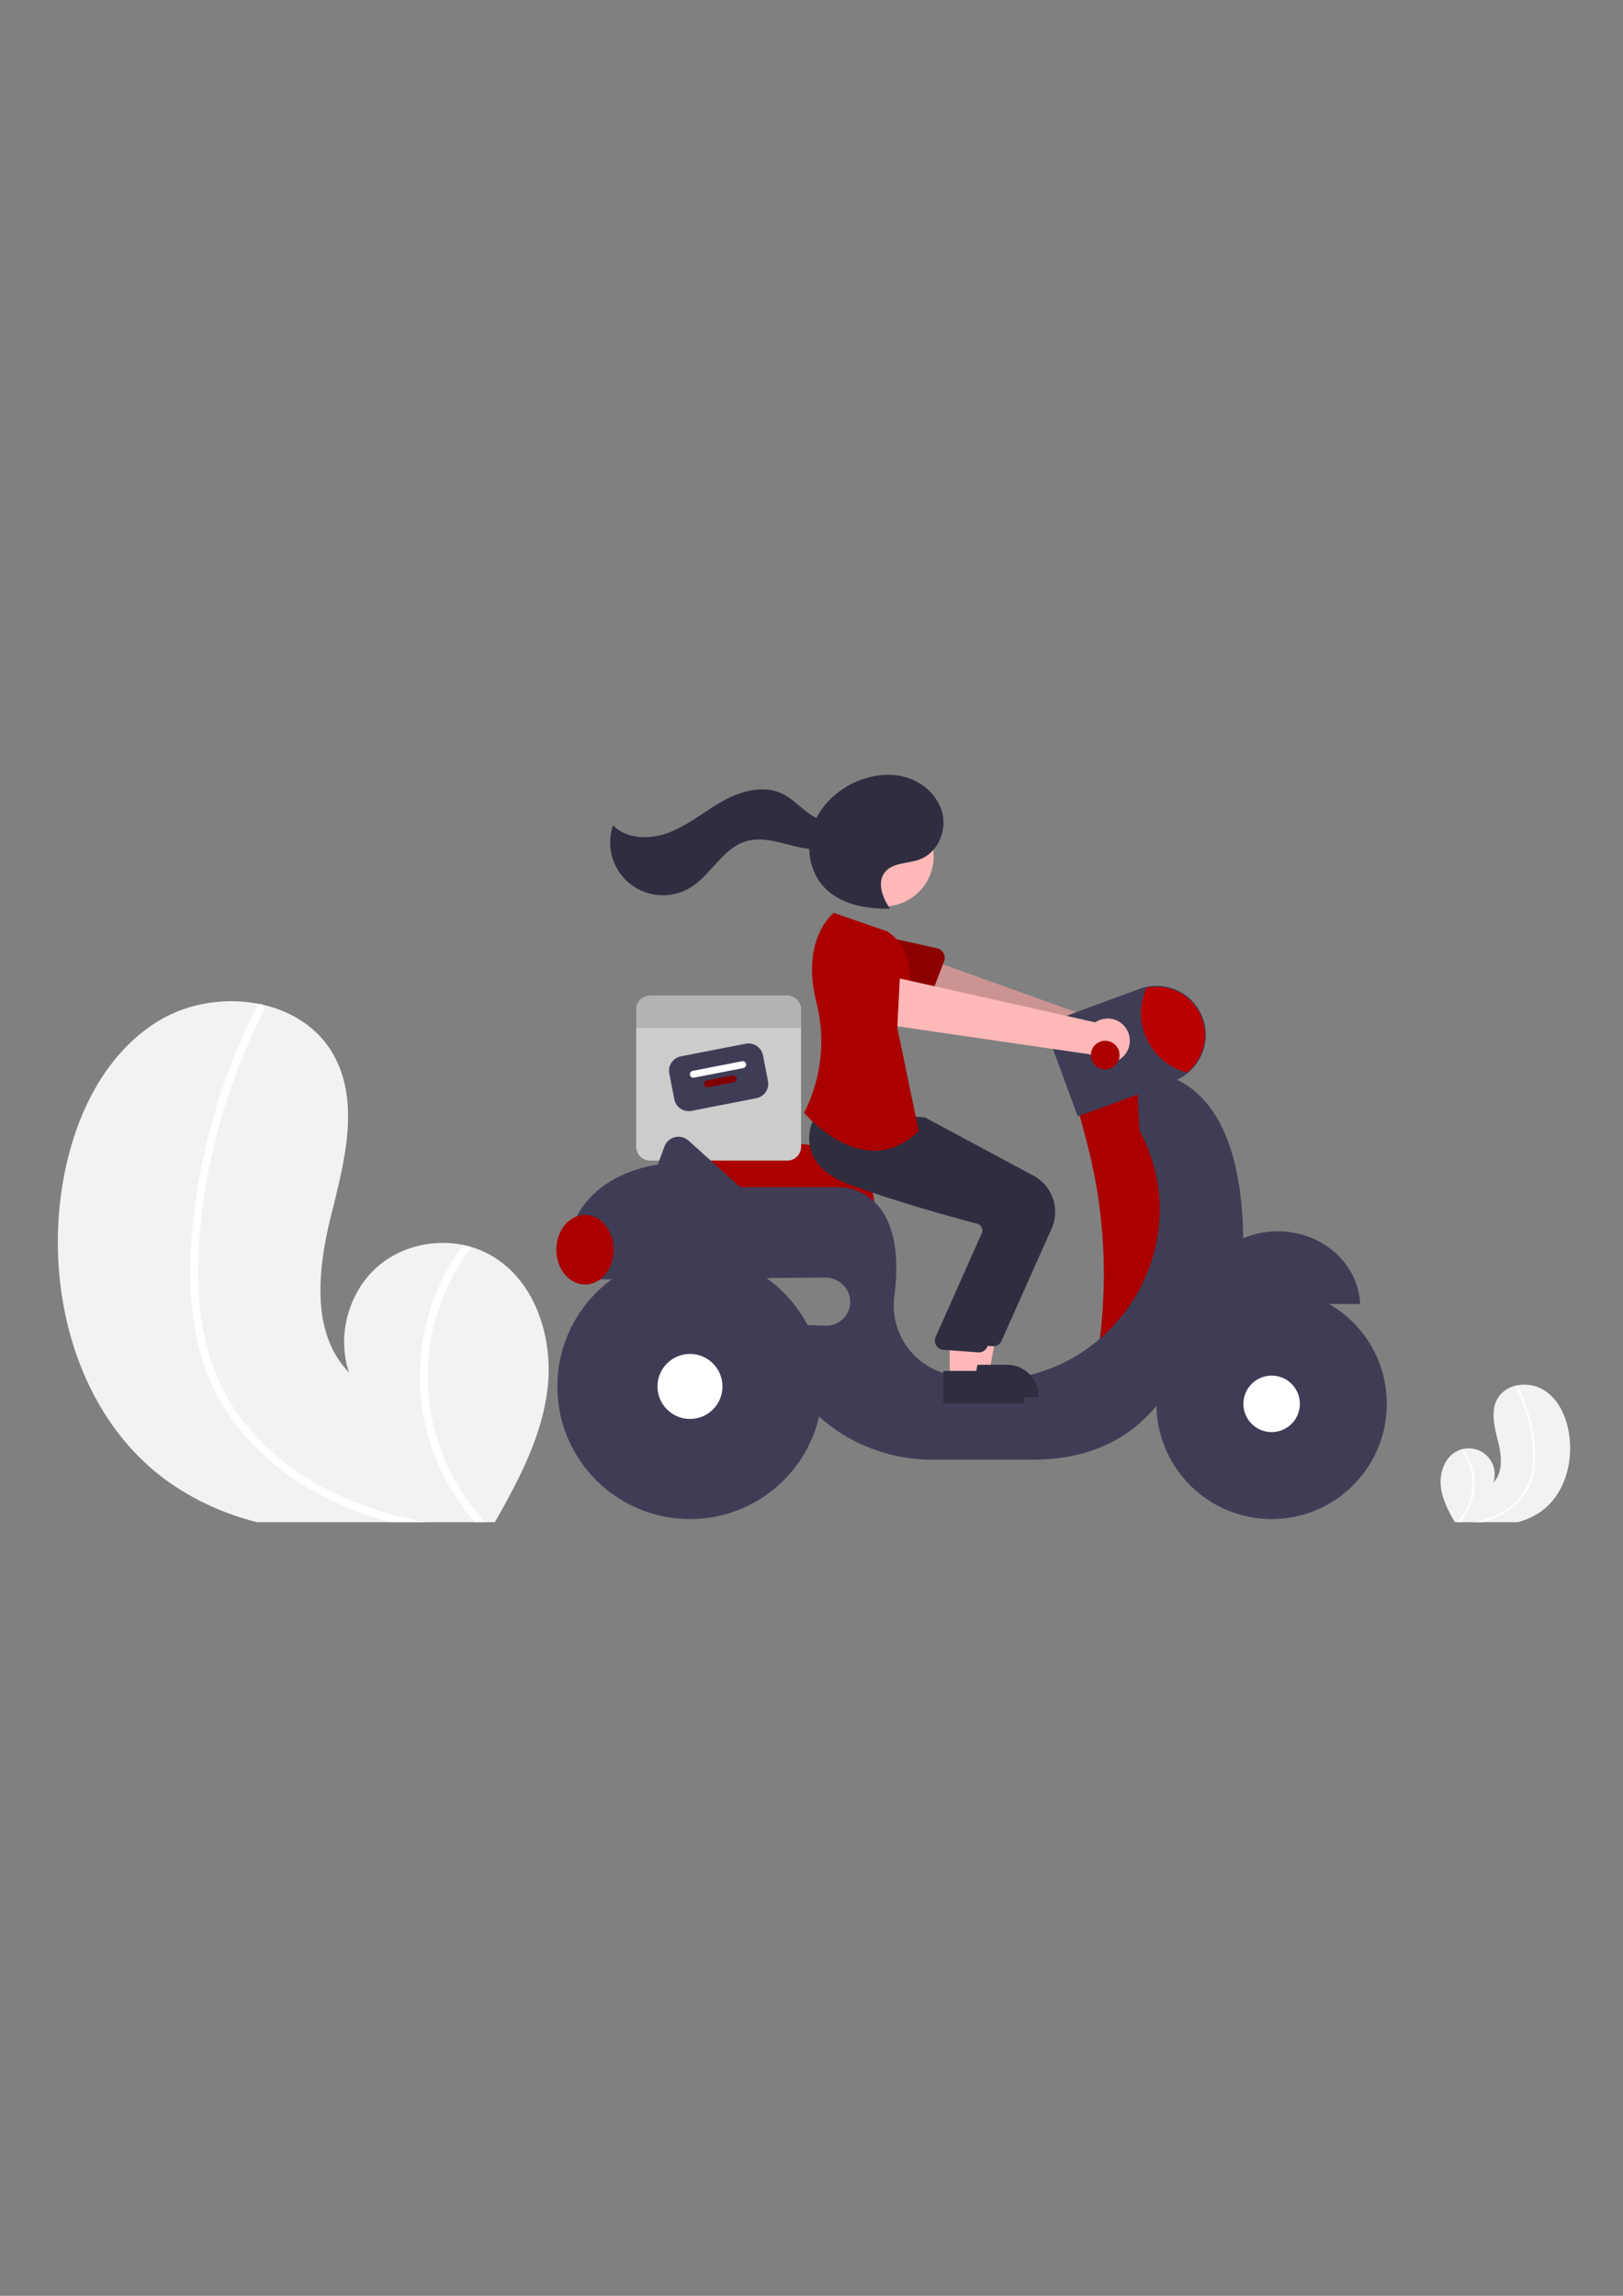 <?xml version="1.0" encoding="UTF-8" standalone="no"?>
<!-- Created with Inkscape (http://www.inkscape.org/) -->

<svg
   width="210mm"
   height="297mm"
   viewBox="0 0 210 297"
   version="1.1"
   id="svg1"
   xml:space="preserve"
   inkscape:version="1.3.2 (091e20ef0f, 2023-11-25)"
   sodipodi:docname="drawing.svg"
   xmlns:inkscape="http://www.inkscape.org/namespaces/inkscape"
   xmlns:sodipodi="http://sodipodi.sourceforge.net/DTD/sodipodi-0.dtd"
   xmlns="http://www.w3.org/2000/svg"
   xmlns:svg="http://www.w3.org/2000/svg"><rect x="0" y="0" width="210" height="297" fill="#808080" stroke="none"/><sodipodi:namedview
     id="namedview1"
     pagecolor="#ffffff"
     bordercolor="#000000"
     borderopacity="0.25"
     inkscape:showpageshadow="2"
     inkscape:pageopacity="0.0"
     inkscape:pagecheckerboard="0"
     inkscape:deskcolor="#d1d1d1"
     inkscape:document-units="mm"
     inkscape:zoom="1.5488348"
     inkscape:cx="419.02469"
     inkscape:cy="585.2787"
     inkscape:window-width="1920"
     inkscape:window-height="1015"
     inkscape:window-x="0"
     inkscape:window-y="0"
     inkscape:window-maximized="1"
     inkscape:current-layer="g1" /><defs
     id="defs1" /><g
     inkscape:label="Layer 1"
     inkscape:groupmode="layer"
     id="layer1"><g
       id="g1"
       transform="matrix(0.265,0,0,0.265,5.467,100.236)"><path
         d="m 432.13,567.974 c -2.85,22.33 -13.33,42.76 -24.51,62.44 -0.37,0.67 -0.75,1.33 -1.14,2 H 290.28 c -2.35,-0.61 -4.67,-1.28 -6.98,-2 a 127.027,127.027 0 0 1 -36.69,-18.05 c -42.75,-30.8 -59.2,-89 -51.77,-141.15 4.62,-32.4 18.84,-65.48 46.53,-82.93 14.62,-9.23 33.4,-12.23 50.23,-8.8 0.44,0.08 0.88,0.18 1.33,0.27 14.48,3.26 27.38,11.36 34.72,24.41 13.2,23.45 5.34,52.5 -1.15,78.6 -6.47,26.1 -9.98,57.34 8.8,76.59 -6.2,-18.25 -0.08,-40.02 14.73,-52.36 11.19,-9.31 26.77,-12.8 40.98,-9.91 1.36,0.29 2.7,0.62 4.02,1.02 a 44.598,44.598 0 0 1 9.17,3.84 c 22.15,12.37 31.12,40.86 27.93,66.03 z"
         fill="#f2f2f2"
         id="path1"
         transform="translate(-185.5,-267.585)" /><path
         d="m 363.23,630.414 c 3.22,0.75 6.45,1.41 9.7,2 h -17.57 c -2.3,-0.62 -4.59,-1.28 -6.86,-2 q -7.485,-2.34 -14.74,-5.37 c -19.4,-8.14 -37.27,-20.36 -50.79,-36.62 a 103.371,103.371 0 0 1 -16.02,-26.17 118.856,118.856 0 0 1 -8.2,-33.49 c -2.45,-23.6 0.05,-47.85 4.72,-71.03 a 296.451,296.451 0 0 1 23.16,-69.47 q 1.905,-3.975 3.94,-7.9 a 1.542,1.542 0 0 1 1.03,-0.88 1.777,1.777 0 0 1 1.33,0.27 2.106,2.106 0 0 1 0.83,2.78 293.039,293.039 0 0 0 -24.58,66.96 c -5.32,22.67 -8.34,46.39 -7.31,69.7 0.98,21.78 6.67,43.2 19.58,61.01 11.79,16.26 28.07,29.08 46.08,37.81 A 169.131,169.131 0 0 0 363.23,630.414 Z"
         fill="#ffffff"
         id="path2"
         transform="translate(-185.5,-267.585)" /><path
         d="m 401.79,632.414 h -5.18 c -0.58,-0.66 -1.14,-1.33 -1.69,-2 a 110.411,110.411 0 0 1 -23.24,-49.66 107.734,107.734 0 0 1 9.29,-67.05 110.241,110.241 0 0 1 10.04,-16.62 c 1.36,0.29 2.7,0.62 4.02,1.02 a 106.056,106.056 0 0 0 -19.77,45.34 105.095,105.095 0 0 0 24.74,86.97 c 0.58,0.67 1.18,1.34 1.79,2 z"
         fill="#ffffff"
         id="path3"
         transform="translate(-185.5,-267.585)" /><path
         d="m 868.429,615.408 c 0.752,5.893 3.518,11.285 6.469,16.479 0.098,0.177 0.198,0.351 0.301,0.528 h 30.667 c 0.62,-0.161 1.232,-0.338 1.842,-0.528 a 33.525,33.525 0 0 0 9.683,-4.764 c 11.283,-8.129 15.624,-23.489 13.663,-37.252 -1.219,-8.551 -4.972,-17.281 -12.28,-21.887 a 18.437,18.437 0 0 0 -13.257,-2.322 c -0.116,0.021 -0.232,0.048 -0.351,0.071 a 13.68,13.68 0 0 0 -9.163,6.442 c -3.484,6.189 -1.409,13.856 0.303,20.744 1.708,6.888 2.634,15.133 -2.322,20.214 a 12.644,12.644 0 0 0 -14.703,-16.434 c -0.359,0.076 -0.713,0.164 -1.061,0.269 a 11.771,11.771 0 0 0 -2.42,1.013 c -5.846,3.265 -8.213,10.784 -7.371,17.426 z"
         fill="#f2f2f2"
         id="path4"
         transform="translate(-185.5,-267.585)" /><path
         d="m 886.613,631.887 c -0.85,0.198 -1.702,0.372 -2.56,0.528 h 4.637 c 0.607,-0.164 1.211,-0.338 1.81,-0.528 q 1.976,-0.618 3.89,-1.417 a 34.9,34.9 0 0 0 13.404,-9.665 27.282,27.282 0 0 0 4.228,-6.907 31.368,31.368 0 0 0 2.164,-8.839 62.858,62.858 0 0 0 -1.246,-18.746 78.238,78.238 0 0 0 -6.112,-18.334 q -0.503,-1.049 -1.04,-2.085 a 0.407,0.407 0 0 0 -0.272,-0.232 0.469,0.469 0 0 0 -0.351,0.071 0.556,0.556 0 0 0 -0.219,0.734 77.338,77.338 0 0 1 6.487,17.672 68.022,68.022 0 0 1 1.929,18.395 29.351,29.351 0 0 1 -5.168,16.102 32.486,32.486 0 0 1 -12.161,9.979 44.637,44.637 0 0 1 -9.422,3.273 z"
         fill="#ffffff"
         id="path5"
         transform="translate(-185.5,-267.585)" /><path
         d="m 876.437,632.415 h 1.367 c 0.153,-0.174 0.301,-0.351 0.446,-0.528 a 29.14,29.14 0 0 0 6.134,-13.106 28.433,28.433 0 0 0 -2.452,-17.696 29.095,29.095 0 0 0 -2.65,-4.386 c -0.359,0.076 -0.713,0.164 -1.061,0.269 a 27.99,27.99 0 0 1 5.218,11.966 27.737,27.737 0 0 1 -6.529,22.953 c -0.153,0.177 -0.311,0.354 -0.472,0.528 z"
         fill="#ffffff"
         id="path6"
         transform="translate(-185.5,-267.585)" /><path
         d="m 592.01,480.094 h -95.981 l -1.018,-29.511 a 8.86,8.86 0 0 1 9.931,-9.099 l 55.854,6.839 h 0.007 a 31.291,31.291 0 0 1 31.206,31.27 z"
         fill="#ffbf00"
         id="path7"
         transform="translate(-185.5,-267.585)"
         style="fill:#aa0000" /><path
         d="m 549.231,375.414 h -66.942 a 6.777,6.777 0 0 0 -6.779,6.779 v 66.942 a 6.777,6.777 0 0 0 6.779,6.779 h 66.942 a 6.777,6.777 0 0 0 6.779,-6.779 v -66.942 a 6.777,6.777 0 0 0 -6.779,-6.779 z"
         fill="#cccccc"
         id="path8"
         transform="translate(-185.5,-267.585)" /><path
         d="m 534.154,425.471 -31.606,6.155 a 7.211,7.211 0 0 1 -8.447,-5.693 L 491.672,413.457 a 7.211,7.211 0 0 1 5.693,-8.447 l 31.606,-6.155 a 7.211,7.211 0 0 1 8.447,5.693 l 2.43,12.476 a 7.211,7.211 0 0 1 -5.693,8.447 z"
         fill="#3f3d56"
         id="path9"
         transform="translate(-185.5,-267.585)" /><path
         d="m 527.831,410.732 -24.121,4.697 a 1.695,1.695 0 0 1 -0.648,-3.327 l 24.121,-4.697 a 1.695,1.695 0 0 1 0.648,3.327 z"
         fill="#ffffff"
         id="path10"
         transform="translate(-185.5,-267.585)" /><path
         d="m 523.143,417.688 -12.476,2.43 a 1.695,1.695 0 0 1 -0.648,-3.327 l 12.476,-2.43 a 1.695,1.695 0 1 1 0.648,3.327 z"
         fill="#ffffff"
         id="path11"
         transform="translate(-185.5,-267.585)"
         style="fill:#800000" /><path
         d="m 556.01,382.193 v 8.897 h -80.5 v -8.897 a 6.777,6.777 0 0 1 6.779,-6.779 h 66.942 a 6.777,6.777 0 0 1 6.779,6.779 z"
         fill="#b3b3b3"
         id="path12"
         transform="translate(-185.5,-267.585)" /><path
         d="m 716.761,393.877 a 10.743,10.743 0 0 0 -15.193,-6.365 l -92.097,-33.043 -4.056,23.007 91.803,25.245 a 10.801,10.801 0 0 0 19.543,-8.845 z"
         fill="#ffb8b8"
         id="path13"
         transform="translate(-185.5,-267.585)" /><path
         d="m 716.761,393.877 a 10.743,10.743 0 0 0 -15.193,-6.365 l -92.097,-33.043 -4.056,23.007 91.803,25.245 a 10.801,10.801 0 0 0 19.543,-8.845 z"
         opacity="0.2"
         id="path14"
         transform="translate(-185.5,-267.585)" /><path
         d="m 625.817,358.662 -8.697,22.72 a 4.817,4.817 0 0 1 -6.861,2.476 l -21.136,-11.896 a 13.377,13.377 0 0 1 9.637,-24.959 l 23.602,5.235 a 4.817,4.817 0 0 1 3.454,6.424 z"
         fill="#ffbf00"
         id="path15"
         transform="translate(-185.5,-267.585)"
         style="fill:#8d0000;fill-opacity:1" /><path
         d="m 724.01,414.914 -33,15 4.333,16.311 a 253.735,253.735 0 0 1 6.54,96.65 v 0 l 24.128,5.039 20,-51 -7,-58 z"
         fill="#ffbf00"
         id="path16"
         transform="translate(-185.5,-267.585)"
         style="fill:#aa0000" /><path
         d="m 788.76,490.414 c -21.682,0 -39.352,15.762 -40.209,35.5 h 80.418 c -0.857,-19.738 -18.527,-35.5 -40.209,-35.5 z"
         fill="#3f3d56"
         id="path17"
         transform="translate(-185.5,-267.585)" /><path
         d="m 771.881,493.816 c -1.128,-89.098 -51.872,-80.902 -51.872,-80.902 0,0 0.949,27.733 1.405,28.596 32.335,61.18 -21.03,132.904 -88.96,119.709 q -1.921,-0.373 -3.691,-0.757 A 34.581,34.581 0 0 1 601.6,521.699 c 6.692,-53.736 -26.591,-52.785 -26.591,-52.785 h -48.666 l -25.273,-22.746 a 7.347,7.347 0 0 0 -11.809,2.921 l -3.251,8.825 c 0,0 -48,5 -44,52 h 14.84 a 29.967,29.967 0 0 0 0.16,4 l 110.751,-0.9 c 6.492,-0.053 12.222,5.208 12.249,11.7 a 11.753,11.753 0 0 1 -12.144,11.796 l -17.855,-0.595 c -5.5,24.5 8,41 22.875,51.375 a 83.148,83.148 0 0 0 47.618,14.625 h 48.507 c 63,0 74,-53 74,-53 33,-14 28.872,-55.099 28.872,-55.099 z"
         fill="#3f3d56"
         id="path18"
         transform="translate(-185.5,-267.585)" /><circle
         cx="600.26"
         cy="307.079"
         fill="#3f3d56"
         id="circle18"
         r="56.25" /><circle
         cx="600.26"
         cy="307.079"
         fill="#ffffff"
         id="circle19"
         r="13.787" /><circle
         cx="316.26"
         cy="298.579"
         fill="#3f3d56"
         id="circle20"
         r="64.75" /><circle
         cx="316.26"
         cy="298.579"
         fill="#ffffff"
         id="circle21"
         r="15.87" /><path
         d="M 691.104,434.347 679.23,402.097 a 13.638,13.638 0 0 1 8.087,-17.511 l 34.04,-12.531 a 23.998,23.998 0 0 1 30.812,14.227 23.845,23.845 0 0 1 1.481,8.292 24.189,24.189 0 0 1 -8.988,18.73 23.813,23.813 0 0 1 -6.72,3.789 z"
         fill="#3f3d56"
         id="path21"
         transform="translate(-185.5,-267.585)" /><path
         d="m 753.15,394.574 a 23.549,23.549 0 0 1 -8.8,18.34 29.988,29.988 0 0 1 -19.7,-41.3 23.505,23.505 0 0 1 28.5,22.96 z"
         fill="#ffbf00"
         id="path22"
         transform="translate(-185.5,-267.585)"
         style="fill:#bb0000;fill-opacity:1" /><ellipse
         cx="265.01"
         cy="231.829"
         rx="14"
         ry="17"
         fill="#ffbf00"
         id="ellipse22"
         style="fill:#aa0000" /><polygon
         points="468.164,260.208 450.069,260.209 450.071,292.005 462.331,292.005 "
         fill="#ffb8b8"
         id="polygon22" /><path
         d="m 632.444,555.588 24.144,-10e-4 h 10e-4 a 15.386,15.386 0 0 1 15.386,15.386 v 0.5 l -39.531,10e-4 z"
         fill="#2f2e41"
         id="path23"
         transform="translate(-185.5,-267.585)" /><path
         d="m 649.801,546.54 q -0.214,0 -0.43,-0.021 l -16.967,-1.235 a 4.5,4.5 0 0 1 -3.809,-6.029 l 22.707,-51.015 a 3.498,3.498 0 0 0 -0.196,-2.799 3.451,3.451 0 0 0 -2.211,-1.76 c -10.677,-2.791 -38.072,-10.223 -61.786,-18.918 -10.16,-3.726 -16.559,-9.109 -19.019,-16.002 -3.243,-9.087 1.555,-17.374 1.76,-17.722 l 0.161,-0.272 22.315,2.028 24.191,2.058 53.013,28.428 a 20.086,20.086 0 0 1 8.819,25.784 L 653.908,543.873 a 4.497,4.497 0 0 1 -4.106,2.667 z"
         fill="#2f2e41"
         id="path24"
         transform="translate(-185.5,-267.585)" /><circle
         cx="410.705"
         cy="39.72"
         fill="#ffb8b8"
         id="circle24"
         r="24.561" /><polygon
         points="461.164,263.208 443.069,263.209 443.071,295.005 455.331,295.005 "
         fill="#ffb8b8"
         id="polygon24" /><path
         d="m 625.444,558.588 24.144,-10e-4 h 10e-4 a 15.386,15.386 0 0 1 15.386,15.386 v 0.5 l -39.531,10e-4 z"
         fill="#2f2e41"
         id="path25"
         transform="translate(-185.5,-267.585)" /><path
         d="m 642.801,549.54 q -0.214,0 -0.43,-0.021 l -16.967,-1.235 a 4.5,4.5 0 0 1 -3.809,-6.029 l 22.707,-51.015 a 3.498,3.498 0 0 0 -0.196,-2.799 3.451,3.451 0 0 0 -2.211,-1.76 c -10.677,-2.791 -38.072,-10.223 -61.786,-18.918 -10.16,-3.726 -16.559,-9.109 -19.019,-16.002 -3.243,-9.087 1.555,-17.374 1.76,-17.722 l 0.161,-0.272 22.315,2.028 24.191,2.058 53.013,28.428 a 20.086,20.086 0 0 1 8.819,25.784 L 646.908,546.873 a 4.497,4.497 0 0 1 -4.106,2.667 z"
         fill="#2f2e41"
         id="path26"
         transform="translate(-185.5,-267.585)" /><path
         d="m 412.463,76.386 -26,-9 c 0,0 -16.322,12.54 -8.481,43.649 a 77.012,77.012 0 0 1 -3.4,48.32 49.779,49.779 0 0 1 -2.619,5.531 c 0,0 29,35 56,9 l -10.5,-50.5 c 0,0 16.5,-33.5 -5,-47 z"
         fill="#ffbf00"
         id="path27"
         style="fill:#aa0000;fill-opacity:1" /><path
         d="m 599.255,332.702 c -3.496,-5.232 -6.254,-12.488 -2.406,-17.466 3.799,-4.914 11.292,-4.19 17.111,-6.365 8.104,-3.029 12.804,-12.549 11.338,-21.076 -1.466,-8.526 -8.31,-15.594 -16.464,-18.486 -8.154,-2.892 -17.348,-1.951 -25.333,1.379 -9.829,4.1 -18.261,12.03 -21.797,22.076 -3.536,10.046 -1.646,22.108 5.689,29.83 7.864,8.278 20.206,10.485 31.623,10.351"
         fill="#2f2e41"
         id="path28"
         transform="translate(-185.5,-267.585)" /><path
         d="m 576.408,288.069 c -4.405,3.586 -11.125,1.993 -15.854,-1.154 -4.728,-3.147 -8.565,-7.628 -13.681,-10.096 -9.019,-4.35 -19.924,-1.458 -28.702,3.36 -8.778,4.818 -16.559,11.475 -25.831,15.256 -9.272,3.781 -21.104,3.968 -28.125,-3.172 a 25.732,25.732 0 0 0 37.71,30.371 c 10.159,-6.188 15.771,-19.164 27.166,-22.579 6.306,-1.89 13.076,-0.368 19.449,1.281 6.373,1.649 13.018,3.43 19.449,2.027 6.431,-1.404 12.447,-7.183 11.629,-13.715 z"
         fill="#2f2e41"
         id="path29"
         transform="translate(-185.5,-267.585)" /><path
         d="m 715.538,392.877 a 10.743,10.743 0 0 0 -15.863,-4.442 l -95.47,-21.427 -1.187,23.332 94.217,13.726 a 10.801,10.801 0 0 0 18.302,-11.189 z"
         fill="#ffb8b8"
         id="path30"
         transform="translate(-185.5,-267.585)" /><circle
         cx="519.01"
         cy="136.829"
         fill="#ffbf00"
         id="circle31"
         r="7"
         style="fill:#aa0000" /></g></g></svg>

